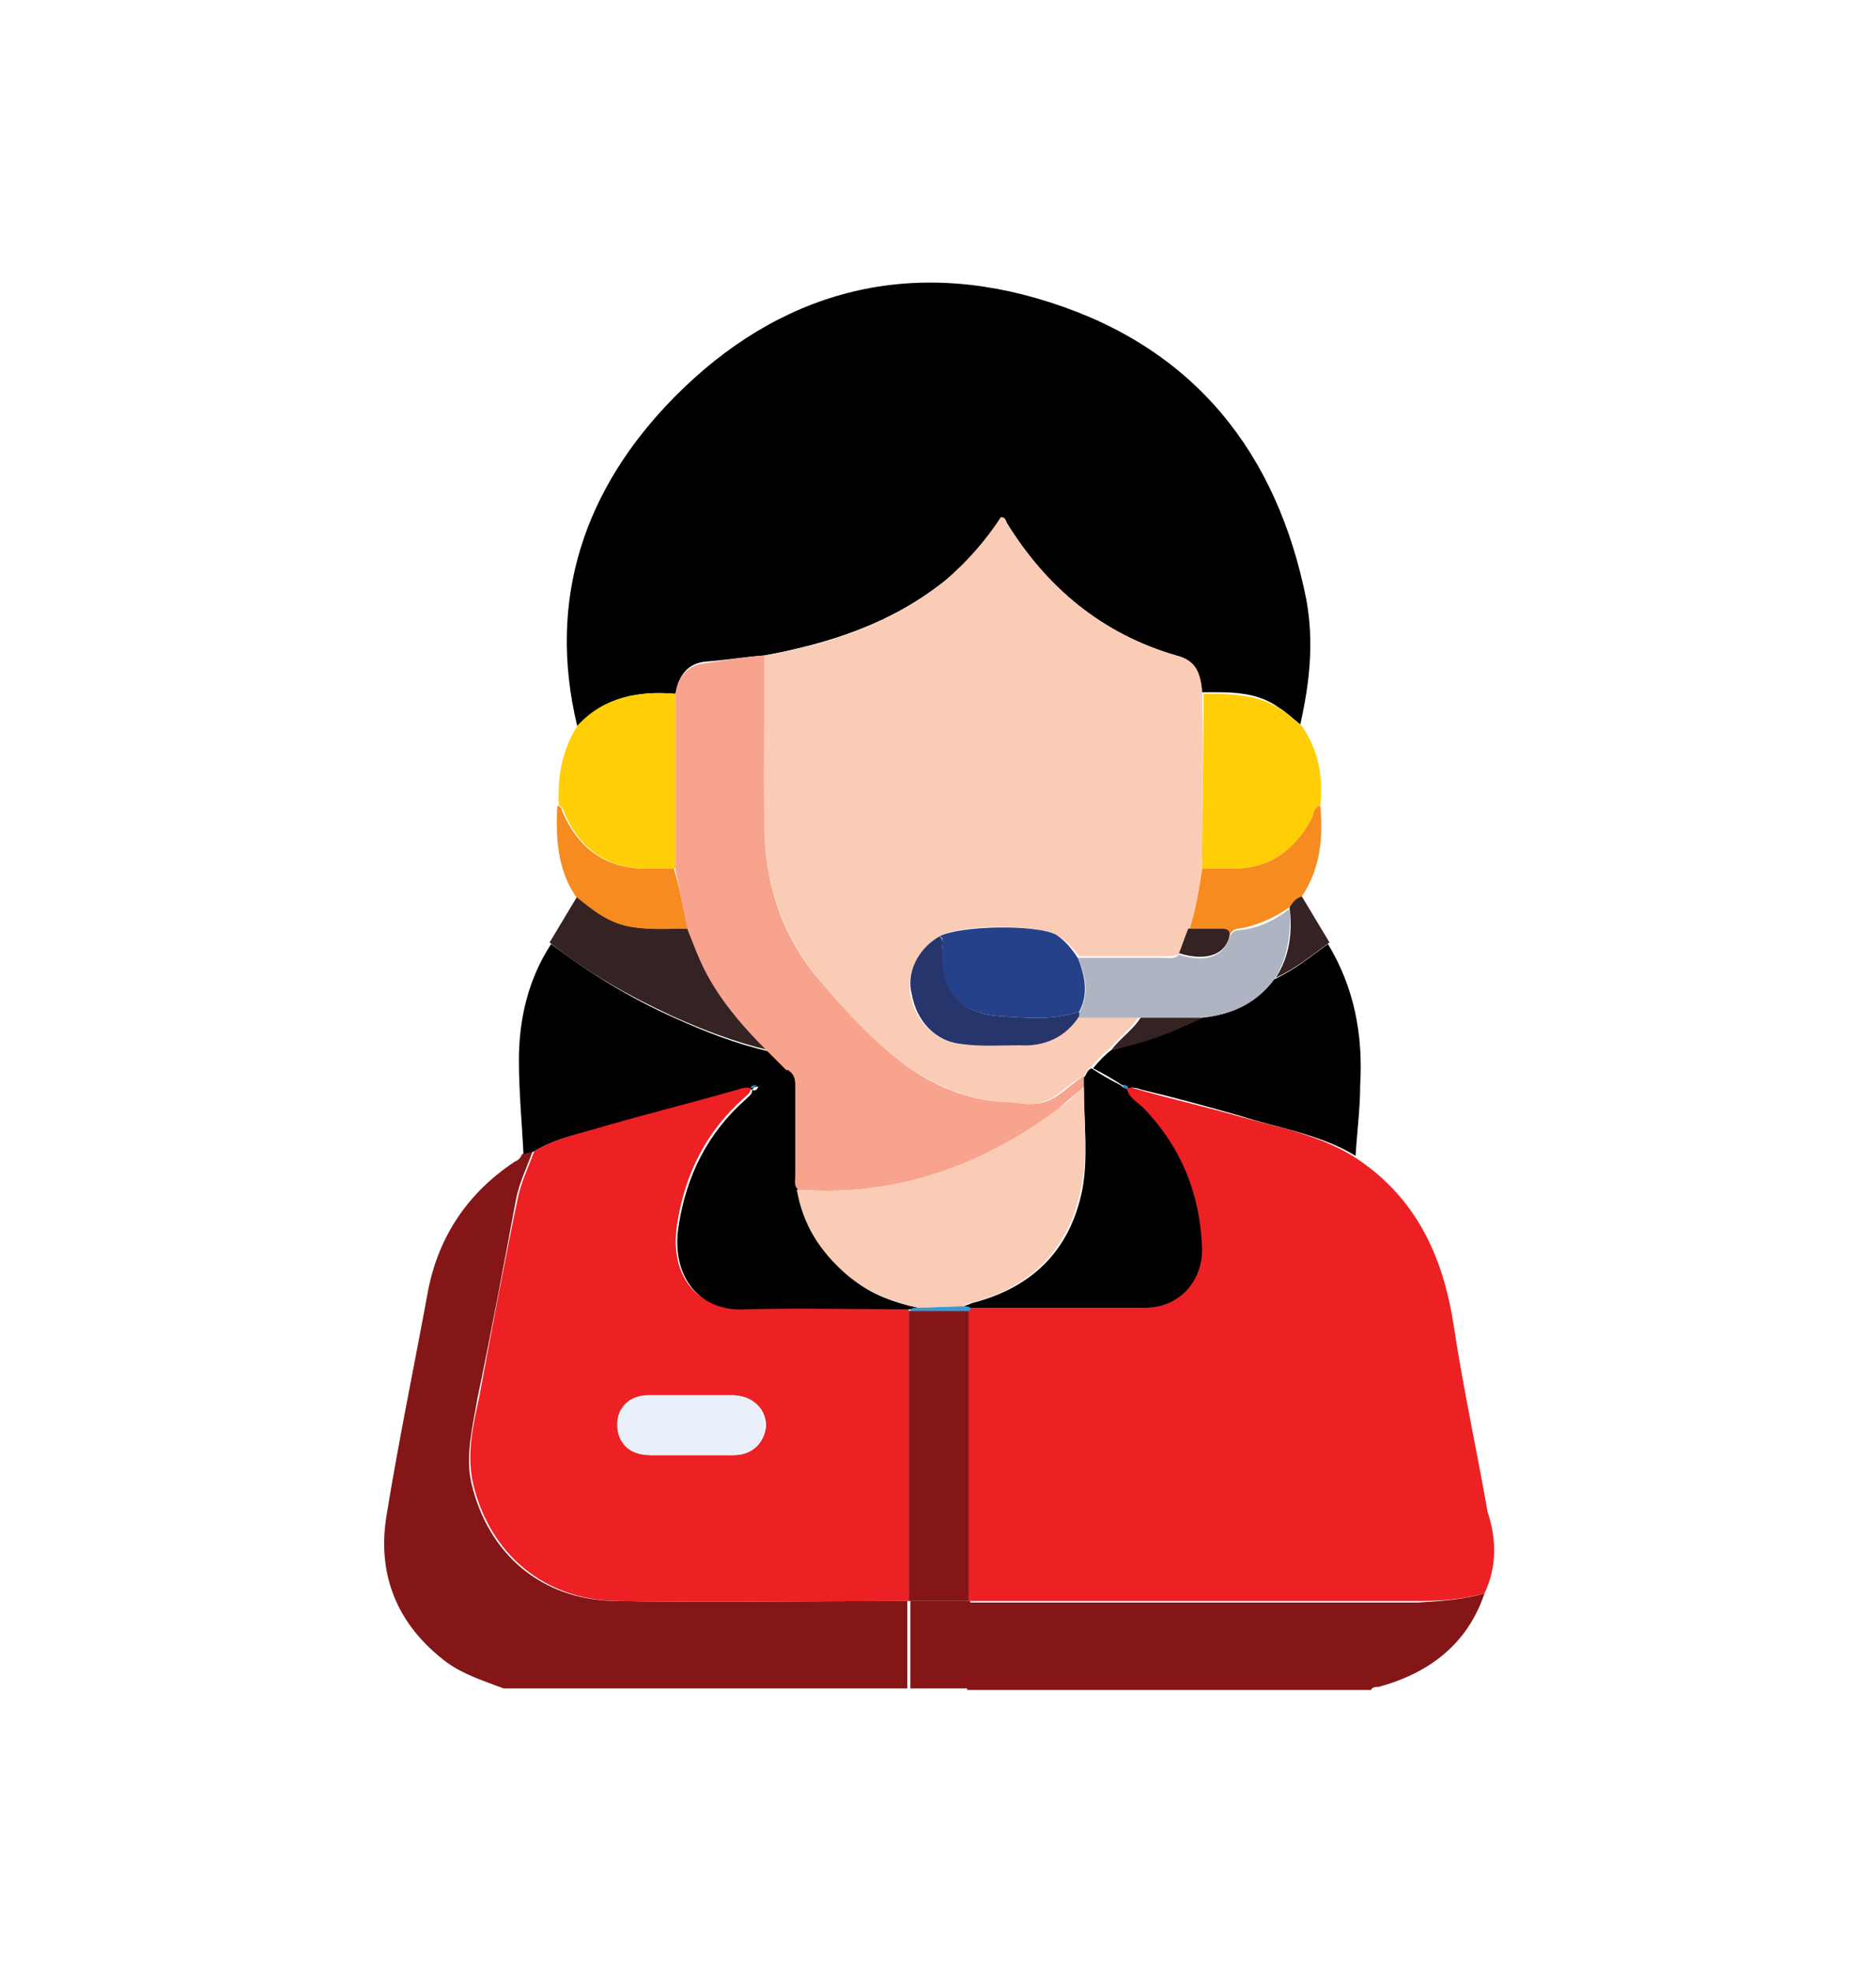 <?xml version="1.0" encoding="utf-8"?>
<!-- Generator: Adobe Illustrator 24.2.3, SVG Export Plug-In . SVG Version: 6.00 Build 0)  -->
<svg version="1.1" xmlns="http://www.w3.org/2000/svg" xmlns:xlink="http://www.w3.org/1999/xlink" x="0px" y="0px"
	 viewBox="0 0 122.2 128.4" style="enable-background:new 0 0 122.2 128.4;" xml:space="preserve">
<style type="text/css">
	.st0{fill:#FAA71A;}
	.st1{fill:#841618;}
	.st2{fill:#ED2024;}
	.st3{fill:#FFCE07;}
	.st4{fill:#352324;}
	.st5{fill:#F68B1F;}
	.st6{fill:#FBCCB5;}
	.st7{fill:#F7A38E;}
	.st8{fill:#369AD5;}
	.st9{fill:#3583C5;}
	.st10{fill:#AFB4C2;}
	.st11{fill:#E9F0F9;}
	.st12{fill:#24418A;}
	.st13{fill:#27356D;}
	.st14{fill:#FFCE2E;}
	.st15{fill:#FFFEFE;}
	.st16{fill:#FFCF2F;}
	.st17{fill:#FFFFFE;}
	.st18{fill:#D3A489;}
	.st19{fill:#DDE7EC;}
	.st20{fill:#6BB9E7;}
	.st21{fill:#CD7A3B;}
	.st22{fill:#3F425A;}
	.st23{fill:#2FA2CF;}
	.st24{fill:#2B3150;}
	.st25{fill:#A45726;}
	.st26{fill:#F5CBAF;}
	.st27{fill:#E9B599;}
	.st28{fill:#C0D6DE;}
	.st29{fill:#BF8E75;}
	.st30{fill:#F05352;}
	.st31{fill:#EDEAE6;}
</style>
<g id="Layer_2">
	<g>
		<path class="st1" d="M32.8,110c-1.3-0.5-2.6-0.9-3.7-1.7c-3.2-2.4-4.6-5.7-3.9-9.7C26,93.7,27,88.9,27.9,84
			c0.7-3.5,2.6-6.3,5.6-8.3c0.2-0.1,0.4-0.2,0.5-0.5c0.2-0.1,0.5-0.1,0.7-0.2c-0.4,1.1-0.9,2.1-1.1,3.2c-0.8,4.3-1.6,8.6-2.5,12.9
			c-0.3,1.8-0.8,3.7-0.4,5.5c1.1,4.7,4.6,7.6,9.3,7.7c6.4,0.1,12.7,0,19.1,0c0,1.9,0,3.8,0,5.7C50.4,110,41.6,110,32.8,110z"/>
		<path class="st1" d="M96.7,103.8c-1.1,3.3-3.6,5.2-6.9,6.1c-0.2,0-0.4,0-0.5,0.2c-8.8,0-17.5,0-26.3,0c0-1.9,0-3.8,0-5.7
			c9.8,0,19.6,0,29.4,0C94,104.3,95.4,104.2,96.7,103.8z"/>
		<path class="st1" d="M63.2,104.3c0,1.9,0,3.8,0,5.7c-1.3,0-2.6,0-3.9,0c0-1.9,0-3.8,0-5.7c0,0,0,0,0,0
			C60.5,104.3,61.8,104.3,63.2,104.3L63.2,104.3z"/>
		<path d="M37.6,47.3c-2-8.3,0.5-15.5,6.3-21.4c6.8-6.9,15.2-9.2,24.5-6.2c9.4,3,14.8,9.8,16.7,19.4c0.5,2.8,0.2,5.4-0.4,8.1
			c-0.5-0.4-0.9-0.8-1.4-1.1c-1.5-1.1-3.3-1-5-1c-0.1-1.4-0.5-2.1-1.7-2.4c-4.8-1.4-8.4-4.4-11-8.6c-0.1-0.2-0.1-0.4-0.4-0.4
			c-1,1.6-2.2,2.9-3.6,4.1c-3.5,2.8-7.5,4.1-11.8,4.9c-1.3,0.1-2.5,0.3-3.8,0.4c-1.2,0.1-1.8,0.9-2,2.1C41.6,45,39.4,45.4,37.6,47.3
			z"/>
		<path class="st2" d="M96.7,103.8c-1.4,0.4-2.8,0.5-4.2,0.5c-9.8,0-19.6,0-29.4,0c0,0,0,0,0,0c0-6.3,0-12.6,0-18.9
			c0-0.1,0-0.1,0-0.2c3.8,0,7.6,0,11.4,0c2.1,0,3.8-1.6,3.7-3.8c0-3.6-1.3-6.7-3.8-9.2c-0.4-0.4-0.9-0.6-1.1-1.3
			c0.3-0.1,0.6,0,0.9,0.1c2.1,0.6,4.3,1.1,6.4,1.7c2.5,0.7,5.2,1.2,7.5,2.6c4.1,2.6,5.9,6.5,6.6,11.1c0.6,4,1.5,8.1,2.2,12.1
			C97.5,100.3,97.5,102.1,96.7,103.8z"/>
		<path d="M34.8,75c-0.2,0.1-0.5,0.1-0.7,0.2c-0.1-2-0.3-4.1-0.3-6.1c0-2.7,0.6-5.3,2.1-7.6c2.5,1.9,5.1,3.5,8,4.8
			c2,0.9,4,1.7,6.2,2.2c0.4,0.4,0.8,0.8,1.2,1.2c-0.6,0.4-1.3,0.8-1.9,1.1c-0.2,0-0.3,0-0.4,0.2l0,0c-0.3-0.1-0.6,0-0.9,0.1
			c-2.8,0.8-5.6,1.5-8.4,2.3C38,73.8,36.3,74.1,34.8,75z"/>
		<path d="M88.3,75.3c-2.3-1.4-5-1.8-7.5-2.6c-2.1-0.6-4.3-1.2-6.4-1.7c-0.3-0.1-0.6-0.2-0.9-0.1c0,0,0,0,0,0
			c-0.1-0.2-0.2-0.2-0.4-0.2c-0.6-0.4-1.3-0.8-1.9-1.1c0.4-0.5,0.8-0.9,1.2-1.2c2.1-0.5,4-1.2,5.9-2.1c1.9-0.2,3.5-0.9,4.7-2.5
			c1.3-0.6,2.4-1.5,3.5-2.3c1.7,2.8,2.3,5.9,2.1,9.2C88.6,72.2,88.4,73.7,88.3,75.3z"/>
		<path class="st3" d="M37.6,47.3c1.7-1.9,4-2.3,6.4-2.1c0,3.8,0,7.6,0,11.4c-0.5,0-0.9,0-1.4,0c-2.8,0.1-4.8-1.1-5.9-3.8
			c-0.1-0.2-0.1-0.3-0.3-0.3C36.3,50.6,36.6,48.9,37.6,47.3z"/>
		<path class="st3" d="M78.4,45.2c1.7,0,3.5,0,5,1c0.5,0.3,0.9,0.7,1.4,1.1c1.1,1.6,1.4,3.3,1.2,5.2c-0.5,0.1-0.4,0.6-0.6,0.9
			c-1.1,2-2.7,3.2-5.1,3.2c-0.7,0-1.3,0-2,0C78.3,52.8,78.4,49,78.4,45.2z"/>
		<path class="st4" d="M50,68.4c-2.1-0.5-4.2-1.3-6.2-2.2c-2.8-1.3-5.5-2.8-8-4.8c0.6-1,1.2-2,1.8-3c1.1,0.9,2.2,1.8,3.7,2
			c1.2,0.2,2.4,0,3.6,0.1c0.2,0.5,0.4,1,0.6,1.5C46.4,64.5,48.1,66.5,50,68.4z"/>
		<path class="st5" d="M78.3,56.6c0.7,0,1.3,0,2,0c2.4,0,4-1.2,5.1-3.2c0.2-0.3,0.1-0.8,0.6-0.9c0.2,2.1,0,4.1-1.2,5.9
			c-0.4,0.1-0.6,0.4-0.8,0.7c-1,0.7-2.1,1.2-3.3,1.4c-0.3,0-0.5,0.2-0.6,0.4c-0.1-0.4-0.4-0.4-0.7-0.4c-0.7,0-1.3,0-2,0
			C77.9,59.3,78.1,57.9,78.3,56.6z"/>
		<path class="st5" d="M44.8,60.5c-1.2,0-2.4,0.1-3.6-0.1c-1.5-0.2-2.6-1.1-3.7-2c-1.2-1.8-1.3-3.8-1.2-5.9c0.2,0,0.3,0.2,0.3,0.3
			c1.1,2.6,3,3.9,5.9,3.8c0.5,0,0.9,0,1.4,0C44.3,57.9,44.5,59.2,44.8,60.5z"/>
		<path class="st4" d="M84,59.1c0.2-0.3,0.4-0.6,0.8-0.7c0.6,1,1.2,2,1.8,3c-1.1,0.8-2.2,1.7-3.5,2.3C84,62.3,84.2,60.8,84,59.1z"/>
		<path class="st2" d="M34.8,75c1.5-0.9,3.2-1.2,4.8-1.7c2.8-0.8,5.6-1.5,8.4-2.3c0.3-0.1,0.6-0.2,0.9-0.1c0,0.3-0.2,0.4-0.4,0.6
			c-2.5,2.2-3.9,5-4.4,8.3c-0.5,3.3,1.3,5.6,4.4,5.4c3.6-0.2,7.1,0,10.7,0c0,0.1,0,0.1,0,0.2c0,6.3,0,12.6,0,18.9c0,0,0,0,0,0
			c-6.4,0-12.7,0.1-19.1,0c-4.6-0.1-8.2-3-9.3-7.7c-0.4-1.9,0-3.7,0.4-5.5c0.8-4.3,1.6-8.6,2.5-12.9C33.9,77.1,34.4,76.1,34.8,75z
			 M45.1,90.9c-0.9,0-1.8,0-2.8,0c-1.2,0-2,0.8-2,1.9c0,1.1,0.8,1.9,2.1,2c1.8,0,3.6,0,5.4,0c1.2,0,2-0.8,2.1-1.9
			c0-1.1-0.8-1.9-2.1-2C46.8,90.9,45.9,90.9,45.1,90.9z"/>
		<path class="st1" d="M59.2,104.3c0-6.3,0-12.6,0-18.9c1.3,0,2.6,0,3.9,0c0,6.3,0,12.6,0,18.9C61.8,104.3,60.5,104.3,59.2,104.3z"
			/>
		<path class="st6" d="M78.3,56.6c-0.2,1.3-0.4,2.7-0.8,3.9c-0.2,0.5-0.4,1.1-0.6,1.6c-0.3,0.2-0.7,0.2-1,0.2c-1.9,0-3.7,0-5.6,0
			c-0.4-0.5-0.9-1.1-1.5-1.4c-1.3-0.7-6.3-0.7-7.6,0.1c-1.3,0.8-2.2,2.4-1.9,3.8c0.3,1.7,1.6,3,3.1,3.2c1.3,0.2,2.6,0.1,3.9,0.1
			c1.7,0.1,3-0.5,3.9-1.9c1.3,0,2.7,0,4,0c-0.5,0.8-1.3,1.4-1.9,2.1c-0.5,0.4-0.9,0.8-1.2,1.2c-0.3,0.1-0.3,0.4-0.5,0.6
			c-1.1,0.5-1.8,1.6-3.1,1.8c-0.7,0.1-1.4-0.1-2-0.1c-2.3-0.1-4.4-1-6.4-2.3c-2.2-1.5-4-3.5-5.7-5.6c-2.3-2.8-3.5-6.1-3.6-9.6
			c-0.2-3.9,0-7.7,0-11.6c4.3-0.7,8.3-2.1,11.8-4.9c1.4-1.2,2.6-2.6,3.6-4.1c0.3,0,0.3,0.3,0.4,0.4c2.6,4.2,6.2,7.2,11,8.6
			c1.2,0.3,1.6,1,1.7,2.4C78.4,49,78.3,52.8,78.3,56.6z"/>
		<path class="st7" d="M49.8,42.7c0,3.9-0.1,7.7,0,11.6c0.1,3.6,1.3,6.9,3.6,9.6c1.7,2,3.5,4,5.7,5.6c1.9,1.3,4,2.2,6.4,2.3
			c0.7,0,1.3,0.2,2,0.1c1.3-0.1,2.1-1.2,3.1-1.8c0,0.2,0,0.5,0,0.7c-0.5,0.5-1.1,0.9-1.6,1.4C63.9,76,58.3,78,51.9,77.5
			c-0.2-0.3-0.2-0.6-0.2-0.9c0-1.9,0-3.9,0-5.8c0-0.5,0-0.9-0.5-1.1c-0.4-0.4-0.8-0.8-1.2-1.2c-1.9-1.9-3.6-3.9-4.6-6.4
			c-0.2-0.5-0.4-1-0.6-1.5c-0.3-1.3-0.5-2.6-0.8-3.9c0-3.8,0-7.6,0-11.4c0.1-1.2,0.8-2,2-2.1C47.3,43,48.5,42.8,49.8,42.7z"/>
		<path d="M70.6,70.9c0-0.2,0-0.5,0-0.7c0.2-0.2,0.2-0.5,0.5-0.6c0.6,0.4,1.3,0.8,1.9,1.1c0.1,0.1,0.2,0.2,0.4,0.2c0,0,0,0,0,0
			c0.1,0.6,0.7,0.9,1.1,1.3c2.5,2.6,3.7,5.7,3.8,9.2c0,2.2-1.6,3.8-3.7,3.8c-3.8,0-7.6,0-11.4,0c-0.1,0-0.3,0-0.4-0.1
			c0.2-0.1,0.3-0.1,0.5-0.2c3.9-1,6.4-3.4,7.2-7.4C70.9,75.4,70.6,73.1,70.6,70.9z"/>
		<path class="st8" d="M62.8,85.1c0.1,0,0.3,0,0.4,0.1c0,0.1,0,0.1,0,0.2c-1.3,0-2.6,0-3.9,0c0-0.1,0-0.1,0-0.2c0.2,0,0.4,0,0.5-0.1
			C60.8,85.2,61.8,85.1,62.8,85.1z"/>
		<path d="M59.8,85.2c-0.2,0-0.4,0-0.5,0.1c-3.6,0-7.1-0.1-10.7,0c-3.1,0.2-4.9-2.2-4.4-5.4c0.5-3.3,1.9-6.1,4.4-8.3
			c0.2-0.2,0.4-0.3,0.4-0.6c0,0,0,0,0,0c0.2,0.1,0.3,0,0.4-0.2c0.6-0.4,1.3-0.8,1.9-1.1c0.5,0.3,0.5,0.7,0.5,1.1c0,1.9,0,3.9,0,5.8
			c0,0.3-0.1,0.7,0.2,0.9c0.4,2.2,1.5,4,3.2,5.5C56.4,84.2,58,84.8,59.8,85.2z"/>
		<path class="st9" d="M49.3,70.7c-0.1,0.1-0.2,0.2-0.4,0.2C48.9,70.7,49.1,70.7,49.3,70.7z"/>
		<path class="st10" d="M70.2,62.4c1.9,0,3.7,0,5.6,0c0.4,0,0.7,0.1,1-0.2c1.9,0.6,3,0,3.3-1.2c0.1-0.2,0.3-0.4,0.6-0.4
			c1.2-0.1,2.3-0.6,3.3-1.4c0.1,1.6-0.1,3.2-1,4.6c-1.2,1.6-2.8,2.3-4.7,2.5c-1.3,0-2.7,0-4,0c-1.3,0-2.7,0-4,0c0-0.1,0-0.2,0-0.3
			C71,64.7,70.7,63.5,70.2,62.4z"/>
		<path class="st4" d="M74.3,66.3c1.3,0,2.7,0,4,0c-1.9,1-3.9,1.7-5.9,2.1C73,67.6,73.8,67.1,74.3,66.3z"/>
		<path class="st9" d="M73.5,70.9c-0.2,0.1-0.3,0-0.4-0.2C73.3,70.7,73.4,70.7,73.5,70.9z"/>
		<path class="st4" d="M80.1,60.9c-0.2,1.2-1.4,1.8-3.3,1.2c0.2-0.5,0.4-1.1,0.6-1.6c0.7,0,1.3,0,2,0C79.8,60.5,80.1,60.5,80.1,60.9
			z"/>
		<path class="st11" d="M45.1,90.9c0.9,0,1.7,0,2.6,0c1.3,0,2.1,0.8,2.1,2c0,1.1-0.8,1.9-2.1,1.9c-1.8,0-3.6,0-5.4,0
			c-1.3,0-2.1-0.8-2.1-2c0-1.1,0.8-1.9,2-1.9C43.2,90.9,44.2,90.9,45.1,90.9z"/>
		<path class="st12" d="M70.2,62.4c0.5,1.2,0.7,2.4,0.1,3.5c-1.7,0.6-3.5,0.4-5.2,0.3c-2.8-0.2-4.1-1.9-3.7-4.8c0-0.2,0-0.3-0.2-0.4
			c1.3-0.7,6.3-0.8,7.6-0.1C69.4,61.3,69.8,61.8,70.2,62.4z"/>
		<path class="st13" d="M61.2,61c0.1,0.1,0.2,0.2,0.2,0.4c-0.3,2.9,0.9,4.6,3.7,4.8c1.7,0.1,3.5,0.3,5.2-0.3c0,0.1,0,0.2,0,0.3
			c-0.9,1.4-2.3,2-3.9,1.9c-1.3,0-2.6,0.1-3.9-0.1c-1.6-0.2-2.8-1.5-3.1-3.2C59,63.4,59.8,61.8,61.2,61z"/>
		<path class="st6" d="M59.8,85.2c-1.7-0.4-3.3-1-4.7-2.2c-1.7-1.5-2.8-3.2-3.2-5.5c6.4,0.5,12-1.5,17.1-5.3
			c0.6-0.4,1.1-0.9,1.6-1.4c0,2.2,0.3,4.5-0.2,6.7c-0.8,3.9-3.3,6.4-7.2,7.4c-0.2,0-0.3,0.1-0.5,0.2C61.8,85.1,60.8,85.2,59.8,85.2z
			"/>
	</g>
</g>
<g id="Regmark">
</g>
</svg>
